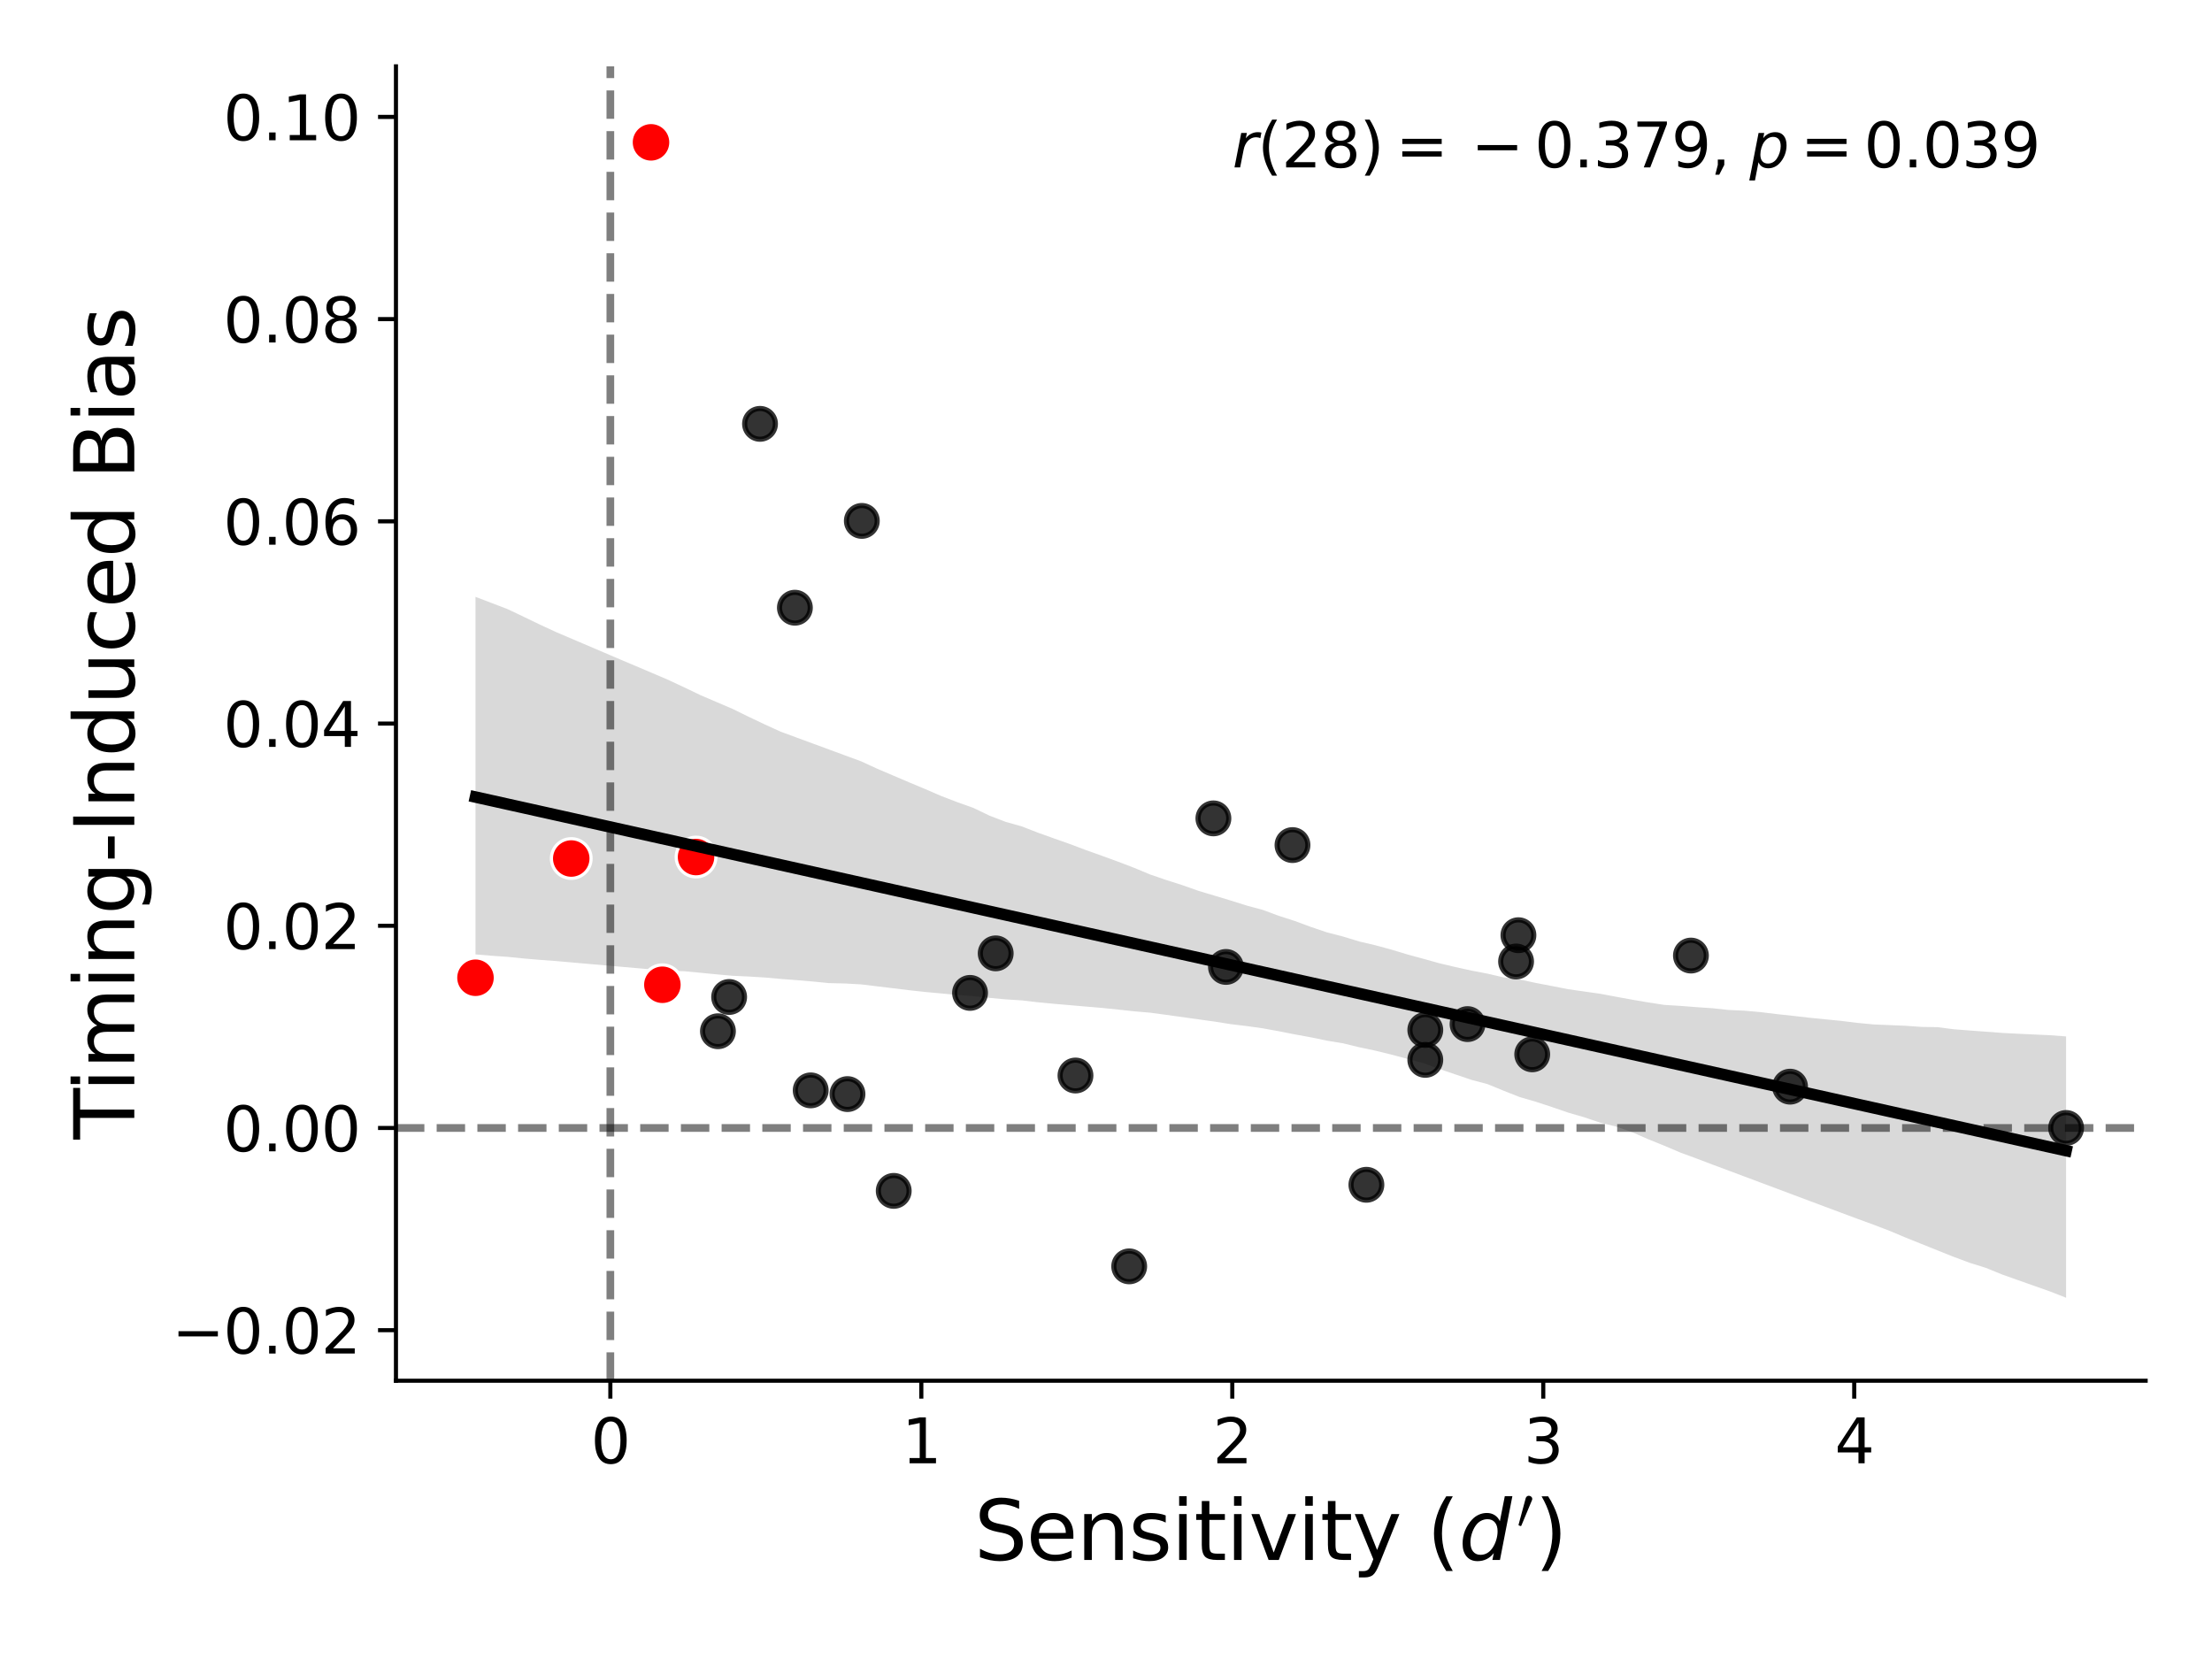 <?xml version="1.0" encoding="utf-8" standalone="no"?>
<!DOCTYPE svg PUBLIC "-//W3C//DTD SVG 1.1//EN"
  "http://www.w3.org/Graphics/SVG/1.1/DTD/svg11.dtd">
<svg xmlns:xlink="http://www.w3.org/1999/xlink" width="432pt" height="324pt" viewBox="0 0 432 324" xmlns="http://www.w3.org/2000/svg" version="1.1">
 <defs>
  <style type="text/css">*{stroke-linejoin: round; stroke-linecap: butt}</style>
 </defs>
 <g id="figure_1">
  <g id="patch_1">
   <path d="M 0 324 
L 432 324 
L 432 0 
L 0 0 
z
" style="fill: #ffffff"/>
  </g>
  <g id="axes_1">
   <g id="patch_2">
    <path d="M 77.33 269.656 
L 419.04 269.656 
L 419.04 12.96 
L 77.33 12.96 
z
" style="fill: #ffffff"/>
   </g>
   <g id="PathCollection_1">
    <defs>
     <path id="m6b43543e77" d="M 0 3 
C 0.796 3 1.559 2.684 2.121 2.121 
C 2.684 1.559 3 0.796 3 0 
C 3 -0.796 2.684 -1.559 2.121 -2.121 
C 1.559 -2.684 0.796 -3 0 -3 
C -0.796 -3 -1.559 -2.684 -2.121 -2.121 
C -2.684 -1.559 -3 -0.796 -3 0 
C -3 0.796 -2.684 1.559 -2.121 2.121 
C -1.559 2.684 -0.796 3 0 3 
z
" style="stroke: #000000; stroke-opacity: 0.8"/>
    </defs>
    <g clip-path="url(#pb56d9b6471)">
     <use xlink:href="#m6b43543e77" x="286.611" y="200.005" style="fill-opacity: 0.8; stroke: #000000; stroke-opacity: 0.8"/>
     <use xlink:href="#m6b43543e77" x="299.24" y="205.909" style="fill-opacity: 0.8; stroke: #000000; stroke-opacity: 0.8"/>
     <use xlink:href="#m6b43543e77" x="349.596" y="212.224" style="fill-opacity: 0.8; stroke: #000000; stroke-opacity: 0.8"/>
     <use xlink:href="#m6b43543e77" x="129.361" y="192.323" style="fill-opacity: 0.8; stroke: #000000; stroke-opacity: 0.8"/>
     <use xlink:href="#m6b43543e77" x="140.212" y="201.399" style="fill-opacity: 0.8; stroke: #000000; stroke-opacity: 0.8"/>
     <use xlink:href="#m6b43543e77" x="111.565" y="167.668" style="fill-opacity: 0.8; stroke: #000000; stroke-opacity: 0.8"/>
     <use xlink:href="#m6b43543e77" x="155.24" y="118.687" style="fill-opacity: 0.8; stroke: #000000; stroke-opacity: 0.8"/>
     <use xlink:href="#m6b43543e77" x="266.855" y="231.386" style="fill-opacity: 0.8; stroke: #000000; stroke-opacity: 0.8"/>
     <use xlink:href="#m6b43543e77" x="142.398" y="194.711" style="fill-opacity: 0.8; stroke: #000000; stroke-opacity: 0.8"/>
     <use xlink:href="#m6b43543e77" x="403.508" y="220.291" style="fill-opacity: 0.8; stroke: #000000; stroke-opacity: 0.8"/>
     <use xlink:href="#m6b43543e77" x="194.458" y="186.19" style="fill-opacity: 0.8; stroke: #000000; stroke-opacity: 0.8"/>
     <use xlink:href="#m6b43543e77" x="330.237" y="186.621" style="fill-opacity: 0.8; stroke: #000000; stroke-opacity: 0.8"/>
     <use xlink:href="#m6b43543e77" x="92.862" y="190.955" style="fill-opacity: 0.8; stroke: #000000; stroke-opacity: 0.8"/>
     <use xlink:href="#m6b43543e77" x="210.038" y="210.046" style="fill-opacity: 0.8; stroke: #000000; stroke-opacity: 0.8"/>
     <use xlink:href="#m6b43543e77" x="296.088" y="187.778" style="fill-opacity: 0.8; stroke: #000000; stroke-opacity: 0.8"/>
     <use xlink:href="#m6b43543e77" x="278.358" y="206.992" style="fill-opacity: 0.8; stroke: #000000; stroke-opacity: 0.8"/>
     <use xlink:href="#m6b43543e77" x="165.513" y="213.674" style="fill-opacity: 0.8; stroke: #000000; stroke-opacity: 0.8"/>
     <use xlink:href="#m6b43543e77" x="189.447" y="193.909" style="fill-opacity: 0.8; stroke: #000000; stroke-opacity: 0.8"/>
     <use xlink:href="#m6b43543e77" x="252.422" y="165.043" style="fill-opacity: 0.8; stroke: #000000; stroke-opacity: 0.8"/>
     <use xlink:href="#m6b43543e77" x="296.546" y="182.645" style="fill-opacity: 0.8; stroke: #000000; stroke-opacity: 0.8"/>
     <use xlink:href="#m6b43543e77" x="278.358" y="201.149" style="fill-opacity: 0.8; stroke: #000000; stroke-opacity: 0.8"/>
     <use xlink:href="#m6b43543e77" x="135.936" y="167.38" style="fill-opacity: 0.8; stroke: #000000; stroke-opacity: 0.8"/>
     <use xlink:href="#m6b43543e77" x="158.327" y="212.948" style="fill-opacity: 0.8; stroke: #000000; stroke-opacity: 0.8"/>
     <use xlink:href="#m6b43543e77" x="168.314" y="101.732" style="fill-opacity: 0.8; stroke: #000000; stroke-opacity: 0.8"/>
     <use xlink:href="#m6b43543e77" x="174.543" y="232.577" style="fill-opacity: 0.8; stroke: #000000; stroke-opacity: 0.8"/>
     <use xlink:href="#m6b43543e77" x="127.141" y="27.799" style="fill-opacity: 0.8; stroke: #000000; stroke-opacity: 0.8"/>
     <use xlink:href="#m6b43543e77" x="236.975" y="159.828" style="fill-opacity: 0.8; stroke: #000000; stroke-opacity: 0.8"/>
     <use xlink:href="#m6b43543e77" x="148.431" y="82.778" style="fill-opacity: 0.8; stroke: #000000; stroke-opacity: 0.8"/>
     <use xlink:href="#m6b43543e77" x="220.529" y="247.318" style="fill-opacity: 0.8; stroke: #000000; stroke-opacity: 0.8"/>
     <use xlink:href="#m6b43543e77" x="239.428" y="188.841" style="fill-opacity: 0.8; stroke: #000000; stroke-opacity: 0.8"/>
    </g>
   </g>
   <g id="PolyCollection_1">
    <path d="M 92.862 116.561 
L 92.862 186.39 
L 96 186.655 
L 99.138 186.872 
L 102.276 187.189 
L 105.414 187.457 
L 108.551 187.689 
L 111.689 187.964 
L 114.827 188.239 
L 117.965 188.514 
L 121.103 188.789 
L 124.241 189.063 
L 127.378 189.335 
L 130.516 189.57 
L 133.654 189.683 
L 136.792 189.979 
L 139.93 190.287 
L 143.068 190.568 
L 146.205 190.714 
L 149.343 190.903 
L 152.481 191.182 
L 155.619 191.422 
L 158.757 191.69 
L 161.895 191.999 
L 165.032 192.073 
L 168.17 192.248 
L 171.308 192.629 
L 174.446 193.009 
L 177.584 193.39 
L 180.722 193.732 
L 183.859 194.023 
L 186.997 194.31 
L 190.135 194.556 
L 193.273 194.884 
L 196.411 195.175 
L 199.549 195.375 
L 202.686 195.743 
L 205.824 196.041 
L 208.962 196.308 
L 212.1 196.581 
L 215.238 196.845 
L 218.376 197.168 
L 221.513 197.51 
L 224.651 197.777 
L 227.789 198.202 
L 230.927 198.64 
L 234.065 199.077 
L 237.203 199.514 
L 240.34 200.011 
L 243.478 200.387 
L 246.616 200.825 
L 249.754 201.399 
L 252.892 202.017 
L 256.03 202.589 
L 259.167 203.237 
L 262.305 203.76 
L 265.443 204.524 
L 268.581 205.187 
L 271.719 205.957 
L 274.857 206.79 
L 277.994 207.63 
L 281.132 208.778 
L 284.27 209.843 
L 287.408 210.906 
L 290.546 211.739 
L 293.684 213.031 
L 296.821 214.263 
L 299.959 215.174 
L 303.097 216.203 
L 306.235 217.284 
L 309.373 218.195 
L 312.511 219.252 
L 315.648 220.029 
L 318.786 221.126 
L 321.924 222.502 
L 325.062 223.768 
L 328.2 225.104 
L 331.338 226.26 
L 334.475 227.452 
L 337.613 228.622 
L 340.751 229.797 
L 343.889 230.973 
L 347.027 232.148 
L 350.165 233.324 
L 353.302 234.5 
L 356.44 235.675 
L 359.578 236.849 
L 362.716 238.018 
L 365.854 239.164 
L 368.992 240.363 
L 372.129 241.681 
L 375.267 242.946 
L 378.405 244.202 
L 381.543 245.457 
L 384.681 246.625 
L 387.819 247.607 
L 390.956 248.885 
L 394.094 250.001 
L 397.232 251.11 
L 400.37 252.22 
L 403.508 253.449 
L 403.508 202.415 
L 403.508 202.415 
L 400.37 202.176 
L 397.232 202.031 
L 394.094 201.888 
L 390.956 201.722 
L 387.819 201.487 
L 384.681 201.253 
L 381.543 201.011 
L 378.405 200.602 
L 375.267 200.553 
L 372.129 200.33 
L 368.992 200.199 
L 365.854 200.067 
L 362.716 199.765 
L 359.578 199.377 
L 356.44 199.069 
L 353.302 198.753 
L 350.165 198.392 
L 347.027 198.056 
L 343.889 197.671 
L 340.751 197.386 
L 337.613 197.247 
L 334.475 196.909 
L 331.338 196.695 
L 328.2 196.451 
L 325.062 196.256 
L 321.924 195.776 
L 318.786 195.243 
L 315.648 194.668 
L 312.511 194.081 
L 309.373 193.633 
L 306.235 193.187 
L 303.097 192.571 
L 299.959 191.968 
L 296.821 191.296 
L 293.684 190.889 
L 290.546 190.163 
L 287.408 189.56 
L 284.27 188.872 
L 281.132 188.129 
L 277.994 187.254 
L 274.857 186.402 
L 271.719 185.454 
L 268.581 184.601 
L 265.443 183.866 
L 262.305 182.908 
L 259.167 182.096 
L 256.03 181.036 
L 252.892 179.875 
L 249.754 178.862 
L 246.616 177.702 
L 243.478 176.855 
L 240.34 175.87 
L 237.203 174.92 
L 234.065 173.983 
L 230.927 172.872 
L 227.789 171.873 
L 224.651 170.8 
L 221.513 169.492 
L 218.376 168.292 
L 215.238 167.146 
L 212.1 166.029 
L 208.962 164.843 
L 205.824 163.739 
L 202.686 162.614 
L 199.549 161.396 
L 196.411 160.511 
L 193.273 159.307 
L 190.135 157.798 
L 186.997 156.677 
L 183.859 155.474 
L 180.722 154.118 
L 177.584 152.803 
L 174.446 151.465 
L 171.308 150.128 
L 168.17 148.683 
L 165.032 147.529 
L 161.895 146.372 
L 158.757 145.216 
L 155.619 144.059 
L 152.481 142.904 
L 149.343 141.473 
L 146.205 139.982 
L 143.068 138.445 
L 139.93 137.103 
L 136.792 135.758 
L 133.654 134.249 
L 130.516 132.782 
L 127.378 131.442 
L 124.241 130.11 
L 121.103 128.781 
L 117.965 127.442 
L 114.827 126.102 
L 111.689 124.762 
L 108.551 123.422 
L 105.414 121.97 
L 102.276 120.457 
L 99.138 118.964 
L 96 117.762 
L 92.862 116.561 
z
" clip-path="url(#pb56d9b6471)" style="fill-opacity: 0.15"/>
   </g>
   <g id="PathCollection_2">
    <defs>
     <path id="m9b5500d7e0" d="M 0 3.873 
C 1.027 3.873 2.012 3.465 2.739 2.739 
C 3.465 2.012 3.873 1.027 3.873 0 
C 3.873 -1.027 3.465 -2.012 2.739 -2.739 
C 2.012 -3.465 1.027 -3.873 0 -3.873 
C -1.027 -3.873 -2.012 -3.465 -2.739 -2.739 
C -3.465 -2.012 -3.873 -1.027 -3.873 0 
C -3.873 1.027 -3.465 2.012 -2.739 2.739 
C -2.012 3.465 -1.027 3.873 0 3.873 
z
" style="stroke: #ffffff; stroke-width: 0.62"/>
    </defs>
    <g clip-path="url(#pb56d9b6471)">
     <use xlink:href="#m9b5500d7e0" x="129.361" y="192.323" style="fill: #ff0000; stroke: #ffffff; stroke-width: 0.62"/>
     <use xlink:href="#m9b5500d7e0" x="111.565" y="167.668" style="fill: #ff0000; stroke: #ffffff; stroke-width: 0.62"/>
     <use xlink:href="#m9b5500d7e0" x="92.862" y="190.955" style="fill: #ff0000; stroke: #ffffff; stroke-width: 0.62"/>
     <use xlink:href="#m9b5500d7e0" x="135.936" y="167.38" style="fill: #ff0000; stroke: #ffffff; stroke-width: 0.62"/>
     <use xlink:href="#m9b5500d7e0" x="127.141" y="27.799" style="fill: #ff0000; stroke: #ffffff; stroke-width: 0.62"/>
    </g>
   </g>
   <g id="matplotlib.axis_1">
    <g id="xtick_1">
     <g id="line2d_1">
      <defs>
       <path id="mbf3bdaeddc" d="M 0 0 
L 0 3.5 
" style="stroke: #000000; stroke-width: 0.8"/>
      </defs>
      <g>
       <use xlink:href="#mbf3bdaeddc" x="119.2" y="269.656" style="stroke: #000000; stroke-width: 0.8"/>
      </g>
     </g>
     <g id="text_1">
      <!-- 0 -->
      <g transform="translate(115.382 285.774) scale(0.12 -0.12)">
       <defs>
        <path id="DejaVuSans-30" d="M 2034 4250 
Q 1547 4250 1301 3770 
Q 1056 3291 1056 2328 
Q 1056 1369 1301 889 
Q 1547 409 2034 409 
Q 2525 409 2770 889 
Q 3016 1369 3016 2328 
Q 3016 3291 2770 3770 
Q 2525 4250 2034 4250 
z
M 2034 4750 
Q 2819 4750 3233 4129 
Q 3647 3509 3647 2328 
Q 3647 1150 3233 529 
Q 2819 -91 2034 -91 
Q 1250 -91 836 529 
Q 422 1150 422 2328 
Q 422 3509 836 4129 
Q 1250 4750 2034 4750 
z
" transform="scale(0.016)"/>
       </defs>
       <use xlink:href="#DejaVuSans-30"/>
      </g>
     </g>
    </g>
    <g id="xtick_2">
     <g id="line2d_2">
      <g>
       <use xlink:href="#mbf3bdaeddc" x="179.932" y="269.656" style="stroke: #000000; stroke-width: 0.8"/>
      </g>
     </g>
     <g id="text_2">
      <!-- 1 -->
      <g transform="translate(176.114 285.774) scale(0.12 -0.12)">
       <defs>
        <path id="DejaVuSans-31" d="M 794 531 
L 1825 531 
L 1825 4091 
L 703 3866 
L 703 4441 
L 1819 4666 
L 2450 4666 
L 2450 531 
L 3481 531 
L 3481 0 
L 794 0 
L 794 531 
z
" transform="scale(0.016)"/>
       </defs>
       <use xlink:href="#DejaVuSans-31"/>
      </g>
     </g>
    </g>
    <g id="xtick_3">
     <g id="line2d_3">
      <g>
       <use xlink:href="#mbf3bdaeddc" x="240.664" y="269.656" style="stroke: #000000; stroke-width: 0.8"/>
      </g>
     </g>
     <g id="text_3">
      <!-- 2 -->
      <g transform="translate(236.846 285.774) scale(0.12 -0.12)">
       <defs>
        <path id="DejaVuSans-32" d="M 1228 531 
L 3431 531 
L 3431 0 
L 469 0 
L 469 531 
Q 828 903 1448 1529 
Q 2069 2156 2228 2338 
Q 2531 2678 2651 2914 
Q 2772 3150 2772 3378 
Q 2772 3750 2511 3984 
Q 2250 4219 1831 4219 
Q 1534 4219 1204 4116 
Q 875 4013 500 3803 
L 500 4441 
Q 881 4594 1212 4672 
Q 1544 4750 1819 4750 
Q 2544 4750 2975 4387 
Q 3406 4025 3406 3419 
Q 3406 3131 3298 2873 
Q 3191 2616 2906 2266 
Q 2828 2175 2409 1742 
Q 1991 1309 1228 531 
z
" transform="scale(0.016)"/>
       </defs>
       <use xlink:href="#DejaVuSans-32"/>
      </g>
     </g>
    </g>
    <g id="xtick_4">
     <g id="line2d_4">
      <g>
       <use xlink:href="#mbf3bdaeddc" x="301.396" y="269.656" style="stroke: #000000; stroke-width: 0.8"/>
      </g>
     </g>
     <g id="text_4">
      <!-- 3 -->
      <g transform="translate(297.578 285.774) scale(0.12 -0.12)">
       <defs>
        <path id="DejaVuSans-33" d="M 2597 2516 
Q 3050 2419 3304 2112 
Q 3559 1806 3559 1356 
Q 3559 666 3084 287 
Q 2609 -91 1734 -91 
Q 1441 -91 1130 -33 
Q 819 25 488 141 
L 488 750 
Q 750 597 1062 519 
Q 1375 441 1716 441 
Q 2309 441 2620 675 
Q 2931 909 2931 1356 
Q 2931 1769 2642 2001 
Q 2353 2234 1838 2234 
L 1294 2234 
L 1294 2753 
L 1863 2753 
Q 2328 2753 2575 2939 
Q 2822 3125 2822 3475 
Q 2822 3834 2567 4026 
Q 2313 4219 1838 4219 
Q 1578 4219 1281 4162 
Q 984 4106 628 3988 
L 628 4550 
Q 988 4650 1302 4700 
Q 1616 4750 1894 4750 
Q 2613 4750 3031 4423 
Q 3450 4097 3450 3541 
Q 3450 3153 3228 2886 
Q 3006 2619 2597 2516 
z
" transform="scale(0.016)"/>
       </defs>
       <use xlink:href="#DejaVuSans-33"/>
      </g>
     </g>
    </g>
    <g id="xtick_5">
     <g id="line2d_5">
      <g>
       <use xlink:href="#mbf3bdaeddc" x="362.128" y="269.656" style="stroke: #000000; stroke-width: 0.8"/>
      </g>
     </g>
     <g id="text_5">
      <!-- 4 -->
      <g transform="translate(358.31 285.774) scale(0.12 -0.12)">
       <defs>
        <path id="DejaVuSans-34" d="M 2419 4116 
L 825 1625 
L 2419 1625 
L 2419 4116 
z
M 2253 4666 
L 3047 4666 
L 3047 1625 
L 3713 1625 
L 3713 1100 
L 3047 1100 
L 3047 0 
L 2419 0 
L 2419 1100 
L 313 1100 
L 313 1709 
L 2253 4666 
z
" transform="scale(0.016)"/>
       </defs>
       <use xlink:href="#DejaVuSans-34"/>
      </g>
     </g>
    </g>
    <g id="text_6">
     <!-- Sensitivity ($d^\prime$) -->
     <g transform="translate(190.265 304.75) scale(0.16 -0.16)">
      <defs>
       <path id="DejaVuSans-53" d="M 3425 4513 
L 3425 3897 
Q 3066 4069 2747 4153 
Q 2428 4238 2131 4238 
Q 1616 4238 1336 4038 
Q 1056 3838 1056 3469 
Q 1056 3159 1242 3001 
Q 1428 2844 1947 2747 
L 2328 2669 
Q 3034 2534 3370 2195 
Q 3706 1856 3706 1288 
Q 3706 609 3251 259 
Q 2797 -91 1919 -91 
Q 1588 -91 1214 -16 
Q 841 59 441 206 
L 441 856 
Q 825 641 1194 531 
Q 1563 422 1919 422 
Q 2459 422 2753 634 
Q 3047 847 3047 1241 
Q 3047 1584 2836 1778 
Q 2625 1972 2144 2069 
L 1759 2144 
Q 1053 2284 737 2584 
Q 422 2884 422 3419 
Q 422 4038 858 4394 
Q 1294 4750 2059 4750 
Q 2388 4750 2728 4690 
Q 3069 4631 3425 4513 
z
" transform="scale(0.016)"/>
       <path id="DejaVuSans-65" d="M 3597 1894 
L 3597 1613 
L 953 1613 
Q 991 1019 1311 708 
Q 1631 397 2203 397 
Q 2534 397 2845 478 
Q 3156 559 3463 722 
L 3463 178 
Q 3153 47 2828 -22 
Q 2503 -91 2169 -91 
Q 1331 -91 842 396 
Q 353 884 353 1716 
Q 353 2575 817 3079 
Q 1281 3584 2069 3584 
Q 2775 3584 3186 3129 
Q 3597 2675 3597 1894 
z
M 3022 2063 
Q 3016 2534 2758 2815 
Q 2500 3097 2075 3097 
Q 1594 3097 1305 2825 
Q 1016 2553 972 2059 
L 3022 2063 
z
" transform="scale(0.016)"/>
       <path id="DejaVuSans-6e" d="M 3513 2113 
L 3513 0 
L 2938 0 
L 2938 2094 
Q 2938 2591 2744 2837 
Q 2550 3084 2163 3084 
Q 1697 3084 1428 2787 
Q 1159 2491 1159 1978 
L 1159 0 
L 581 0 
L 581 3500 
L 1159 3500 
L 1159 2956 
Q 1366 3272 1645 3428 
Q 1925 3584 2291 3584 
Q 2894 3584 3203 3211 
Q 3513 2838 3513 2113 
z
" transform="scale(0.016)"/>
       <path id="DejaVuSans-73" d="M 2834 3397 
L 2834 2853 
Q 2591 2978 2328 3040 
Q 2066 3103 1784 3103 
Q 1356 3103 1142 2972 
Q 928 2841 928 2578 
Q 928 2378 1081 2264 
Q 1234 2150 1697 2047 
L 1894 2003 
Q 2506 1872 2764 1633 
Q 3022 1394 3022 966 
Q 3022 478 2636 193 
Q 2250 -91 1575 -91 
Q 1294 -91 989 -36 
Q 684 19 347 128 
L 347 722 
Q 666 556 975 473 
Q 1284 391 1588 391 
Q 1994 391 2212 530 
Q 2431 669 2431 922 
Q 2431 1156 2273 1281 
Q 2116 1406 1581 1522 
L 1381 1569 
Q 847 1681 609 1914 
Q 372 2147 372 2553 
Q 372 3047 722 3315 
Q 1072 3584 1716 3584 
Q 2034 3584 2315 3537 
Q 2597 3491 2834 3397 
z
" transform="scale(0.016)"/>
       <path id="DejaVuSans-69" d="M 603 3500 
L 1178 3500 
L 1178 0 
L 603 0 
L 603 3500 
z
M 603 4863 
L 1178 4863 
L 1178 4134 
L 603 4134 
L 603 4863 
z
" transform="scale(0.016)"/>
       <path id="DejaVuSans-74" d="M 1172 4494 
L 1172 3500 
L 2356 3500 
L 2356 3053 
L 1172 3053 
L 1172 1153 
Q 1172 725 1289 603 
Q 1406 481 1766 481 
L 2356 481 
L 2356 0 
L 1766 0 
Q 1100 0 847 248 
Q 594 497 594 1153 
L 594 3053 
L 172 3053 
L 172 3500 
L 594 3500 
L 594 4494 
L 1172 4494 
z
" transform="scale(0.016)"/>
       <path id="DejaVuSans-76" d="M 191 3500 
L 800 3500 
L 1894 563 
L 2988 3500 
L 3597 3500 
L 2284 0 
L 1503 0 
L 191 3500 
z
" transform="scale(0.016)"/>
       <path id="DejaVuSans-79" d="M 2059 -325 
Q 1816 -950 1584 -1140 
Q 1353 -1331 966 -1331 
L 506 -1331 
L 506 -850 
L 844 -850 
Q 1081 -850 1212 -737 
Q 1344 -625 1503 -206 
L 1606 56 
L 191 3500 
L 800 3500 
L 1894 763 
L 2988 3500 
L 3597 3500 
L 2059 -325 
z
" transform="scale(0.016)"/>
       <path id="DejaVuSans-20" transform="scale(0.016)"/>
       <path id="DejaVuSans-28" d="M 1984 4856 
Q 1566 4138 1362 3434 
Q 1159 2731 1159 2009 
Q 1159 1288 1364 580 
Q 1569 -128 1984 -844 
L 1484 -844 
Q 1016 -109 783 600 
Q 550 1309 550 2009 
Q 550 2706 781 3412 
Q 1013 4119 1484 4856 
L 1984 4856 
z
" transform="scale(0.016)"/>
       <path id="DejaVuSans-Oblique-64" d="M 2675 525 
Q 2444 222 2128 65 
Q 1813 -91 1428 -91 
Q 903 -91 598 267 
Q 294 625 294 1247 
Q 294 1766 478 2236 
Q 663 2706 1013 3078 
Q 1244 3325 1534 3454 
Q 1825 3584 2144 3584 
Q 2481 3584 2739 3421 
Q 2997 3259 3138 2956 
L 3513 4863 
L 4091 4863 
L 3144 0 
L 2566 0 
L 2675 525 
z
M 891 1350 
Q 891 897 1095 644 
Q 1300 391 1663 391 
Q 1931 391 2161 520 
Q 2391 650 2566 903 
Q 2750 1166 2856 1509 
Q 2963 1853 2963 2188 
Q 2963 2622 2758 2865 
Q 2553 3109 2194 3109 
Q 1922 3109 1687 2981 
Q 1453 2853 1288 2613 
Q 1106 2353 998 2009 
Q 891 1666 891 1350 
z
" transform="scale(0.016)"/>
       <path id="Cmsy10-30" d="M 225 347 
Q 184 359 184 409 
L 966 3316 
Q 1003 3434 1093 3506 
Q 1184 3578 1300 3578 
Q 1450 3578 1564 3479 
Q 1678 3381 1678 3231 
Q 1678 3166 1644 3084 
L 488 319 
Q 466 275 428 275 
Q 394 275 320 306 
Q 247 338 225 347 
z
" transform="scale(0.016)"/>
       <path id="DejaVuSans-29" d="M 513 4856 
L 1013 4856 
Q 1481 4119 1714 3412 
Q 1947 2706 1947 2009 
Q 1947 1309 1714 600 
Q 1481 -109 1013 -844 
L 513 -844 
Q 928 -128 1133 580 
Q 1338 1288 1338 2009 
Q 1338 2731 1133 3434 
Q 928 4138 513 4856 
z
" transform="scale(0.016)"/>
      </defs>
      <use xlink:href="#DejaVuSans-53" transform="translate(0 0.584)"/>
      <use xlink:href="#DejaVuSans-65" transform="translate(63.477 0.584)"/>
      <use xlink:href="#DejaVuSans-6e" transform="translate(125 0.584)"/>
      <use xlink:href="#DejaVuSans-73" transform="translate(188.379 0.584)"/>
      <use xlink:href="#DejaVuSans-69" transform="translate(240.479 0.584)"/>
      <use xlink:href="#DejaVuSans-74" transform="translate(268.262 0.584)"/>
      <use xlink:href="#DejaVuSans-69" transform="translate(307.471 0.584)"/>
      <use xlink:href="#DejaVuSans-76" transform="translate(335.254 0.584)"/>
      <use xlink:href="#DejaVuSans-69" transform="translate(394.434 0.584)"/>
      <use xlink:href="#DejaVuSans-74" transform="translate(422.217 0.584)"/>
      <use xlink:href="#DejaVuSans-79" transform="translate(461.426 0.584)"/>
      <use xlink:href="#DejaVuSans-20" transform="translate(520.605 0.584)"/>
      <use xlink:href="#DejaVuSans-28" transform="translate(552.393 0.584)"/>
      <use xlink:href="#DejaVuSans-Oblique-64" transform="translate(591.406 0.584)"/>
      <use xlink:href="#Cmsy10-30" transform="translate(662.331 38.866) scale(0.7)"/>
      <use xlink:href="#DejaVuSans-29" transform="translate(684.308 0.584)"/>
     </g>
    </g>
   </g>
   <g id="matplotlib.axis_2">
    <g id="ytick_1">
     <g id="line2d_6">
      <defs>
       <path id="m7b3cb8c606" d="M 0 0 
L -3.5 0 
" style="stroke: #000000; stroke-width: 0.8"/>
      </defs>
      <g>
       <use xlink:href="#m7b3cb8c606" x="77.33" y="259.783" style="stroke: #000000; stroke-width: 0.8"/>
      </g>
     </g>
     <g id="text_7">
      <!-- −0.02 -->
      <g transform="translate(33.556 264.342) scale(0.12 -0.12)">
       <defs>
        <path id="DejaVuSans-2212" d="M 678 2272 
L 4684 2272 
L 4684 1741 
L 678 1741 
L 678 2272 
z
" transform="scale(0.016)"/>
        <path id="DejaVuSans-2e" d="M 684 794 
L 1344 794 
L 1344 0 
L 684 0 
L 684 794 
z
" transform="scale(0.016)"/>
       </defs>
       <use xlink:href="#DejaVuSans-2212"/>
       <use xlink:href="#DejaVuSans-30" x="83.789"/>
       <use xlink:href="#DejaVuSans-2e" x="147.412"/>
       <use xlink:href="#DejaVuSans-30" x="179.199"/>
       <use xlink:href="#DejaVuSans-32" x="242.822"/>
      </g>
     </g>
    </g>
    <g id="ytick_2">
     <g id="line2d_7">
      <g>
       <use xlink:href="#m7b3cb8c606" x="77.33" y="220.291" style="stroke: #000000; stroke-width: 0.8"/>
      </g>
     </g>
     <g id="text_8">
      <!-- 0.00 -->
      <g transform="translate(43.611 224.85) scale(0.12 -0.12)">
       <use xlink:href="#DejaVuSans-30"/>
       <use xlink:href="#DejaVuSans-2e" x="63.623"/>
       <use xlink:href="#DejaVuSans-30" x="95.41"/>
       <use xlink:href="#DejaVuSans-30" x="159.033"/>
      </g>
     </g>
    </g>
    <g id="ytick_3">
     <g id="line2d_8">
      <g>
       <use xlink:href="#m7b3cb8c606" x="77.33" y="180.8" style="stroke: #000000; stroke-width: 0.8"/>
      </g>
     </g>
     <g id="text_9">
      <!-- 0.02 -->
      <g transform="translate(43.611 185.359) scale(0.12 -0.12)">
       <use xlink:href="#DejaVuSans-30"/>
       <use xlink:href="#DejaVuSans-2e" x="63.623"/>
       <use xlink:href="#DejaVuSans-30" x="95.41"/>
       <use xlink:href="#DejaVuSans-32" x="159.033"/>
      </g>
     </g>
    </g>
    <g id="ytick_4">
     <g id="line2d_9">
      <g>
       <use xlink:href="#m7b3cb8c606" x="77.33" y="141.308" style="stroke: #000000; stroke-width: 0.8"/>
      </g>
     </g>
     <g id="text_10">
      <!-- 0.04 -->
      <g transform="translate(43.611 145.867) scale(0.12 -0.12)">
       <use xlink:href="#DejaVuSans-30"/>
       <use xlink:href="#DejaVuSans-2e" x="63.623"/>
       <use xlink:href="#DejaVuSans-30" x="95.41"/>
       <use xlink:href="#DejaVuSans-34" x="159.033"/>
      </g>
     </g>
    </g>
    <g id="ytick_5">
     <g id="line2d_10">
      <g>
       <use xlink:href="#m7b3cb8c606" x="77.33" y="101.816" style="stroke: #000000; stroke-width: 0.8"/>
      </g>
     </g>
     <g id="text_11">
      <!-- 0.06 -->
      <g transform="translate(43.611 106.375) scale(0.12 -0.12)">
       <defs>
        <path id="DejaVuSans-36" d="M 2113 2584 
Q 1688 2584 1439 2293 
Q 1191 2003 1191 1497 
Q 1191 994 1439 701 
Q 1688 409 2113 409 
Q 2538 409 2786 701 
Q 3034 994 3034 1497 
Q 3034 2003 2786 2293 
Q 2538 2584 2113 2584 
z
M 3366 4563 
L 3366 3988 
Q 3128 4100 2886 4159 
Q 2644 4219 2406 4219 
Q 1781 4219 1451 3797 
Q 1122 3375 1075 2522 
Q 1259 2794 1537 2939 
Q 1816 3084 2150 3084 
Q 2853 3084 3261 2657 
Q 3669 2231 3669 1497 
Q 3669 778 3244 343 
Q 2819 -91 2113 -91 
Q 1303 -91 875 529 
Q 447 1150 447 2328 
Q 447 3434 972 4092 
Q 1497 4750 2381 4750 
Q 2619 4750 2861 4703 
Q 3103 4656 3366 4563 
z
" transform="scale(0.016)"/>
       </defs>
       <use xlink:href="#DejaVuSans-30"/>
       <use xlink:href="#DejaVuSans-2e" x="63.623"/>
       <use xlink:href="#DejaVuSans-30" x="95.41"/>
       <use xlink:href="#DejaVuSans-36" x="159.033"/>
      </g>
     </g>
    </g>
    <g id="ytick_6">
     <g id="line2d_11">
      <g>
       <use xlink:href="#m7b3cb8c606" x="77.33" y="62.325" style="stroke: #000000; stroke-width: 0.8"/>
      </g>
     </g>
     <g id="text_12">
      <!-- 0.08 -->
      <g transform="translate(43.611 66.884) scale(0.12 -0.12)">
       <defs>
        <path id="DejaVuSans-38" d="M 2034 2216 
Q 1584 2216 1326 1975 
Q 1069 1734 1069 1313 
Q 1069 891 1326 650 
Q 1584 409 2034 409 
Q 2484 409 2743 651 
Q 3003 894 3003 1313 
Q 3003 1734 2745 1975 
Q 2488 2216 2034 2216 
z
M 1403 2484 
Q 997 2584 770 2862 
Q 544 3141 544 3541 
Q 544 4100 942 4425 
Q 1341 4750 2034 4750 
Q 2731 4750 3128 4425 
Q 3525 4100 3525 3541 
Q 3525 3141 3298 2862 
Q 3072 2584 2669 2484 
Q 3125 2378 3379 2068 
Q 3634 1759 3634 1313 
Q 3634 634 3220 271 
Q 2806 -91 2034 -91 
Q 1263 -91 848 271 
Q 434 634 434 1313 
Q 434 1759 690 2068 
Q 947 2378 1403 2484 
z
M 1172 3481 
Q 1172 3119 1398 2916 
Q 1625 2713 2034 2713 
Q 2441 2713 2670 2916 
Q 2900 3119 2900 3481 
Q 2900 3844 2670 4047 
Q 2441 4250 2034 4250 
Q 1625 4250 1398 4047 
Q 1172 3844 1172 3481 
z
" transform="scale(0.016)"/>
       </defs>
       <use xlink:href="#DejaVuSans-30"/>
       <use xlink:href="#DejaVuSans-2e" x="63.623"/>
       <use xlink:href="#DejaVuSans-30" x="95.41"/>
       <use xlink:href="#DejaVuSans-38" x="159.033"/>
      </g>
     </g>
    </g>
    <g id="ytick_7">
     <g id="line2d_12">
      <g>
       <use xlink:href="#m7b3cb8c606" x="77.33" y="22.833" style="stroke: #000000; stroke-width: 0.8"/>
      </g>
     </g>
     <g id="text_13">
      <!-- 0.10 -->
      <g transform="translate(43.611 27.392) scale(0.12 -0.12)">
       <use xlink:href="#DejaVuSans-30"/>
       <use xlink:href="#DejaVuSans-2e" x="63.623"/>
       <use xlink:href="#DejaVuSans-31" x="95.41"/>
       <use xlink:href="#DejaVuSans-30" x="159.033"/>
      </g>
     </g>
    </g>
    <g id="text_14">
     <!-- Timing-Induced Bias -->
     <g transform="translate(26.228 222.519) rotate(-90) scale(0.16 -0.16)">
      <defs>
       <path id="DejaVuSans-54" d="M -19 4666 
L 3928 4666 
L 3928 4134 
L 2272 4134 
L 2272 0 
L 1638 0 
L 1638 4134 
L -19 4134 
L -19 4666 
z
" transform="scale(0.016)"/>
       <path id="DejaVuSans-6d" d="M 3328 2828 
Q 3544 3216 3844 3400 
Q 4144 3584 4550 3584 
Q 5097 3584 5394 3201 
Q 5691 2819 5691 2113 
L 5691 0 
L 5113 0 
L 5113 2094 
Q 5113 2597 4934 2840 
Q 4756 3084 4391 3084 
Q 3944 3084 3684 2787 
Q 3425 2491 3425 1978 
L 3425 0 
L 2847 0 
L 2847 2094 
Q 2847 2600 2669 2842 
Q 2491 3084 2119 3084 
Q 1678 3084 1418 2786 
Q 1159 2488 1159 1978 
L 1159 0 
L 581 0 
L 581 3500 
L 1159 3500 
L 1159 2956 
Q 1356 3278 1631 3431 
Q 1906 3584 2284 3584 
Q 2666 3584 2933 3390 
Q 3200 3197 3328 2828 
z
" transform="scale(0.016)"/>
       <path id="DejaVuSans-67" d="M 2906 1791 
Q 2906 2416 2648 2759 
Q 2391 3103 1925 3103 
Q 1463 3103 1205 2759 
Q 947 2416 947 1791 
Q 947 1169 1205 825 
Q 1463 481 1925 481 
Q 2391 481 2648 825 
Q 2906 1169 2906 1791 
z
M 3481 434 
Q 3481 -459 3084 -895 
Q 2688 -1331 1869 -1331 
Q 1566 -1331 1297 -1286 
Q 1028 -1241 775 -1147 
L 775 -588 
Q 1028 -725 1275 -790 
Q 1522 -856 1778 -856 
Q 2344 -856 2625 -561 
Q 2906 -266 2906 331 
L 2906 616 
Q 2728 306 2450 153 
Q 2172 0 1784 0 
Q 1141 0 747 490 
Q 353 981 353 1791 
Q 353 2603 747 3093 
Q 1141 3584 1784 3584 
Q 2172 3584 2450 3431 
Q 2728 3278 2906 2969 
L 2906 3500 
L 3481 3500 
L 3481 434 
z
" transform="scale(0.016)"/>
       <path id="DejaVuSans-2d" d="M 313 2009 
L 1997 2009 
L 1997 1497 
L 313 1497 
L 313 2009 
z
" transform="scale(0.016)"/>
       <path id="DejaVuSans-49" d="M 628 4666 
L 1259 4666 
L 1259 0 
L 628 0 
L 628 4666 
z
" transform="scale(0.016)"/>
       <path id="DejaVuSans-64" d="M 2906 2969 
L 2906 4863 
L 3481 4863 
L 3481 0 
L 2906 0 
L 2906 525 
Q 2725 213 2448 61 
Q 2172 -91 1784 -91 
Q 1150 -91 751 415 
Q 353 922 353 1747 
Q 353 2572 751 3078 
Q 1150 3584 1784 3584 
Q 2172 3584 2448 3432 
Q 2725 3281 2906 2969 
z
M 947 1747 
Q 947 1113 1208 752 
Q 1469 391 1925 391 
Q 2381 391 2643 752 
Q 2906 1113 2906 1747 
Q 2906 2381 2643 2742 
Q 2381 3103 1925 3103 
Q 1469 3103 1208 2742 
Q 947 2381 947 1747 
z
" transform="scale(0.016)"/>
       <path id="DejaVuSans-75" d="M 544 1381 
L 544 3500 
L 1119 3500 
L 1119 1403 
Q 1119 906 1312 657 
Q 1506 409 1894 409 
Q 2359 409 2629 706 
Q 2900 1003 2900 1516 
L 2900 3500 
L 3475 3500 
L 3475 0 
L 2900 0 
L 2900 538 
Q 2691 219 2414 64 
Q 2138 -91 1772 -91 
Q 1169 -91 856 284 
Q 544 659 544 1381 
z
M 1991 3584 
L 1991 3584 
z
" transform="scale(0.016)"/>
       <path id="DejaVuSans-63" d="M 3122 3366 
L 3122 2828 
Q 2878 2963 2633 3030 
Q 2388 3097 2138 3097 
Q 1578 3097 1268 2742 
Q 959 2388 959 1747 
Q 959 1106 1268 751 
Q 1578 397 2138 397 
Q 2388 397 2633 464 
Q 2878 531 3122 666 
L 3122 134 
Q 2881 22 2623 -34 
Q 2366 -91 2075 -91 
Q 1284 -91 818 406 
Q 353 903 353 1747 
Q 353 2603 823 3093 
Q 1294 3584 2113 3584 
Q 2378 3584 2631 3529 
Q 2884 3475 3122 3366 
z
" transform="scale(0.016)"/>
       <path id="DejaVuSans-42" d="M 1259 2228 
L 1259 519 
L 2272 519 
Q 2781 519 3026 730 
Q 3272 941 3272 1375 
Q 3272 1813 3026 2020 
Q 2781 2228 2272 2228 
L 1259 2228 
z
M 1259 4147 
L 1259 2741 
L 2194 2741 
Q 2656 2741 2882 2914 
Q 3109 3088 3109 3444 
Q 3109 3797 2882 3972 
Q 2656 4147 2194 4147 
L 1259 4147 
z
M 628 4666 
L 2241 4666 
Q 2963 4666 3353 4366 
Q 3744 4066 3744 3513 
Q 3744 3084 3544 2831 
Q 3344 2578 2956 2516 
Q 3422 2416 3680 2098 
Q 3938 1781 3938 1306 
Q 3938 681 3513 340 
Q 3088 0 2303 0 
L 628 0 
L 628 4666 
z
" transform="scale(0.016)"/>
       <path id="DejaVuSans-61" d="M 2194 1759 
Q 1497 1759 1228 1600 
Q 959 1441 959 1056 
Q 959 750 1161 570 
Q 1363 391 1709 391 
Q 2188 391 2477 730 
Q 2766 1069 2766 1631 
L 2766 1759 
L 2194 1759 
z
M 3341 1997 
L 3341 0 
L 2766 0 
L 2766 531 
Q 2569 213 2275 61 
Q 1981 -91 1556 -91 
Q 1019 -91 701 211 
Q 384 513 384 1019 
Q 384 1609 779 1909 
Q 1175 2209 1959 2209 
L 2766 2209 
L 2766 2266 
Q 2766 2663 2505 2880 
Q 2244 3097 1772 3097 
Q 1472 3097 1187 3025 
Q 903 2953 641 2809 
L 641 3341 
Q 956 3463 1253 3523 
Q 1550 3584 1831 3584 
Q 2591 3584 2966 3190 
Q 3341 2797 3341 1997 
z
" transform="scale(0.016)"/>
      </defs>
      <use xlink:href="#DejaVuSans-54"/>
      <use xlink:href="#DejaVuSans-69" x="57.959"/>
      <use xlink:href="#DejaVuSans-6d" x="85.742"/>
      <use xlink:href="#DejaVuSans-69" x="183.154"/>
      <use xlink:href="#DejaVuSans-6e" x="210.938"/>
      <use xlink:href="#DejaVuSans-67" x="274.316"/>
      <use xlink:href="#DejaVuSans-2d" x="337.793"/>
      <use xlink:href="#DejaVuSans-49" x="373.877"/>
      <use xlink:href="#DejaVuSans-6e" x="403.369"/>
      <use xlink:href="#DejaVuSans-64" x="466.748"/>
      <use xlink:href="#DejaVuSans-75" x="530.225"/>
      <use xlink:href="#DejaVuSans-63" x="593.604"/>
      <use xlink:href="#DejaVuSans-65" x="648.584"/>
      <use xlink:href="#DejaVuSans-64" x="710.107"/>
      <use xlink:href="#DejaVuSans-20" x="773.584"/>
      <use xlink:href="#DejaVuSans-42" x="805.371"/>
      <use xlink:href="#DejaVuSans-69" x="873.975"/>
      <use xlink:href="#DejaVuSans-61" x="901.758"/>
      <use xlink:href="#DejaVuSans-73" x="963.037"/>
     </g>
    </g>
   </g>
   <g id="line2d_13">
    <path d="M 92.862 155.66 
L 96 156.358 
L 99.138 157.056 
L 102.276 157.753 
L 105.414 158.451 
L 108.551 159.149 
L 111.689 159.846 
L 114.827 160.544 
L 117.965 161.241 
L 121.103 161.939 
L 124.241 162.637 
L 127.378 163.334 
L 130.516 164.032 
L 133.654 164.73 
L 136.792 165.427 
L 139.93 166.125 
L 143.068 166.823 
L 146.205 167.52 
L 149.343 168.218 
L 152.481 168.915 
L 155.619 169.613 
L 158.757 170.311 
L 161.895 171.008 
L 165.032 171.706 
L 168.17 172.404 
L 171.308 173.101 
L 174.446 173.799 
L 177.584 174.497 
L 180.722 175.194 
L 183.859 175.892 
L 186.997 176.589 
L 190.135 177.287 
L 193.273 177.985 
L 196.411 178.682 
L 199.549 179.38 
L 202.686 180.078 
L 205.824 180.775 
L 208.962 181.473 
L 212.1 182.171 
L 215.238 182.868 
L 218.376 183.566 
L 221.513 184.263 
L 224.651 184.961 
L 227.789 185.659 
L 230.927 186.356 
L 234.065 187.054 
L 237.203 187.752 
L 240.34 188.449 
L 243.478 189.147 
L 246.616 189.845 
L 249.754 190.542 
L 252.892 191.24 
L 256.03 191.937 
L 259.167 192.635 
L 262.305 193.333 
L 265.443 194.03 
L 268.581 194.728 
L 271.719 195.426 
L 274.857 196.123 
L 277.994 196.821 
L 281.132 197.519 
L 284.27 198.216 
L 287.408 198.914 
L 290.546 199.612 
L 293.684 200.309 
L 296.821 201.007 
L 299.959 201.704 
L 303.097 202.402 
L 306.235 203.1 
L 309.373 203.797 
L 312.511 204.495 
L 315.648 205.193 
L 318.786 205.89 
L 321.924 206.588 
L 325.062 207.286 
L 328.2 207.983 
L 331.338 208.681 
L 334.475 209.378 
L 337.613 210.076 
L 340.751 210.774 
L 343.889 211.471 
L 347.027 212.169 
L 350.165 212.867 
L 353.302 213.564 
L 356.44 214.262 
L 359.578 214.96 
L 362.716 215.657 
L 365.854 216.355 
L 368.992 217.052 
L 372.129 217.75 
L 375.267 218.448 
L 378.405 219.145 
L 381.543 219.843 
L 384.681 220.541 
L 387.819 221.238 
L 390.956 221.936 
L 394.094 222.634 
L 397.232 223.331 
L 400.37 224.029 
L 403.508 224.726 
" clip-path="url(#pb56d9b6471)" style="fill: none; stroke: #000000; stroke-width: 2.25; stroke-linecap: square"/>
   </g>
   <g id="line2d_14">
    <path d="M 77.33 220.291 
L 419.04 220.291 
" clip-path="url(#pb56d9b6471)" style="fill: none; stroke-dasharray: 5.55,2.4; stroke-dashoffset: 0; stroke: #000000; stroke-opacity: 0.5; stroke-width: 1.5"/>
   </g>
   <g id="line2d_15">
    <path d="M 119.2 269.656 
L 119.2 12.96 
" clip-path="url(#pb56d9b6471)" style="fill: none; stroke-dasharray: 5.55,2.4; stroke-dashoffset: 0; stroke: #000000; stroke-opacity: 0.5; stroke-width: 1.5"/>
   </g>
   <g id="patch_3">
    <path d="M 77.33 269.656 
L 77.33 12.96 
" style="fill: none; stroke: #000000; stroke-width: 0.8; stroke-linejoin: miter; stroke-linecap: square"/>
   </g>
   <g id="patch_4">
    <path d="M 77.33 269.656 
L 419.04 269.656 
" style="fill: none; stroke: #000000; stroke-width: 0.8; stroke-linejoin: miter; stroke-linecap: square"/>
   </g>
   <g id="text_15">
    <!-- $r(28)=-0.379$, $p=0.039$ -->
    <g transform="translate(240.664 32.706) scale(0.12 -0.12)">
     <defs>
      <path id="DejaVuSans-Oblique-72" d="M 2853 2969 
Q 2766 3016 2653 3041 
Q 2541 3066 2413 3066 
Q 1953 3066 1609 2717 
Q 1266 2369 1153 1784 
L 800 0 
L 225 0 
L 909 3500 
L 1484 3500 
L 1375 2956 
Q 1603 3259 1920 3421 
Q 2238 3584 2597 3584 
Q 2691 3584 2781 3573 
Q 2872 3563 2963 3538 
L 2853 2969 
z
" transform="scale(0.016)"/>
      <path id="DejaVuSans-3d" d="M 678 2906 
L 4684 2906 
L 4684 2381 
L 678 2381 
L 678 2906 
z
M 678 1631 
L 4684 1631 
L 4684 1100 
L 678 1100 
L 678 1631 
z
" transform="scale(0.016)"/>
      <path id="DejaVuSans-37" d="M 525 4666 
L 3525 4666 
L 3525 4397 
L 1831 0 
L 1172 0 
L 2766 4134 
L 525 4134 
L 525 4666 
z
" transform="scale(0.016)"/>
      <path id="DejaVuSans-39" d="M 703 97 
L 703 672 
Q 941 559 1184 500 
Q 1428 441 1663 441 
Q 2288 441 2617 861 
Q 2947 1281 2994 2138 
Q 2813 1869 2534 1725 
Q 2256 1581 1919 1581 
Q 1219 1581 811 2004 
Q 403 2428 403 3163 
Q 403 3881 828 4315 
Q 1253 4750 1959 4750 
Q 2769 4750 3195 4129 
Q 3622 3509 3622 2328 
Q 3622 1225 3098 567 
Q 2575 -91 1691 -91 
Q 1453 -91 1209 -44 
Q 966 3 703 97 
z
M 1959 2075 
Q 2384 2075 2632 2365 
Q 2881 2656 2881 3163 
Q 2881 3666 2632 3958 
Q 2384 4250 1959 4250 
Q 1534 4250 1286 3958 
Q 1038 3666 1038 3163 
Q 1038 2656 1286 2365 
Q 1534 2075 1959 2075 
z
" transform="scale(0.016)"/>
      <path id="DejaVuSans-2c" d="M 750 794 
L 1409 794 
L 1409 256 
L 897 -744 
L 494 -744 
L 750 256 
L 750 794 
z
" transform="scale(0.016)"/>
      <path id="DejaVuSans-Oblique-70" d="M 3175 2156 
Q 3175 2616 2975 2859 
Q 2775 3103 2400 3103 
Q 2144 3103 1911 2972 
Q 1678 2841 1497 2591 
Q 1319 2344 1212 1994 
Q 1106 1644 1106 1300 
Q 1106 863 1306 627 
Q 1506 391 1875 391 
Q 2147 391 2380 519 
Q 2613 647 2778 891 
Q 2956 1147 3065 1494 
Q 3175 1841 3175 2156 
z
M 1394 2969 
Q 1625 3272 1939 3428 
Q 2253 3584 2638 3584 
Q 3175 3584 3472 3232 
Q 3769 2881 3769 2247 
Q 3769 1728 3584 1258 
Q 3400 788 3053 416 
Q 2822 169 2531 39 
Q 2241 -91 1919 -91 
Q 1547 -91 1294 64 
Q 1041 219 916 525 
L 556 -1331 
L -19 -1331 
L 922 3500 
L 1497 3500 
L 1394 2969 
z
" transform="scale(0.016)"/>
     </defs>
     <use xlink:href="#DejaVuSans-Oblique-72" transform="translate(0 0.125)"/>
     <use xlink:href="#DejaVuSans-28" transform="translate(41.113 0.125)"/>
     <use xlink:href="#DejaVuSans-32" transform="translate(80.127 0.125)"/>
     <use xlink:href="#DejaVuSans-38" transform="translate(143.75 0.125)"/>
     <use xlink:href="#DejaVuSans-29" transform="translate(207.373 0.125)"/>
     <use xlink:href="#DejaVuSans-3d" transform="translate(265.869 0.125)"/>
     <use xlink:href="#DejaVuSans-2212" transform="translate(388.623 0.125)"/>
     <use xlink:href="#DejaVuSans-30" transform="translate(491.895 0.125)"/>
     <use xlink:href="#DejaVuSans-2e" transform="translate(555.518 0.125)"/>
     <use xlink:href="#DejaVuSans-33" transform="translate(587.305 0.125)"/>
     <use xlink:href="#DejaVuSans-37" transform="translate(650.928 0.125)"/>
     <use xlink:href="#DejaVuSans-39" transform="translate(714.551 0.125)"/>
     <use xlink:href="#DejaVuSans-2c" transform="translate(778.174 0.125)"/>
     <use xlink:href="#DejaVuSans-20" transform="translate(809.961 0.125)"/>
     <use xlink:href="#DejaVuSans-Oblique-70" transform="translate(841.748 0.125)"/>
     <use xlink:href="#DejaVuSans-3d" transform="translate(924.707 0.125)"/>
     <use xlink:href="#DejaVuSans-30" transform="translate(1027.979 0.125)"/>
     <use xlink:href="#DejaVuSans-2e" transform="translate(1091.602 0.125)"/>
     <use xlink:href="#DejaVuSans-30" transform="translate(1123.389 0.125)"/>
     <use xlink:href="#DejaVuSans-33" transform="translate(1187.012 0.125)"/>
     <use xlink:href="#DejaVuSans-39" transform="translate(1250.635 0.125)"/>
    </g>
   </g>
  </g>
 </g>
 <defs>
  <clipPath id="pb56d9b6471">
   <rect x="77.33" y="12.96" width="341.71" height="256.696"/>
  </clipPath>
 </defs>
</svg>
